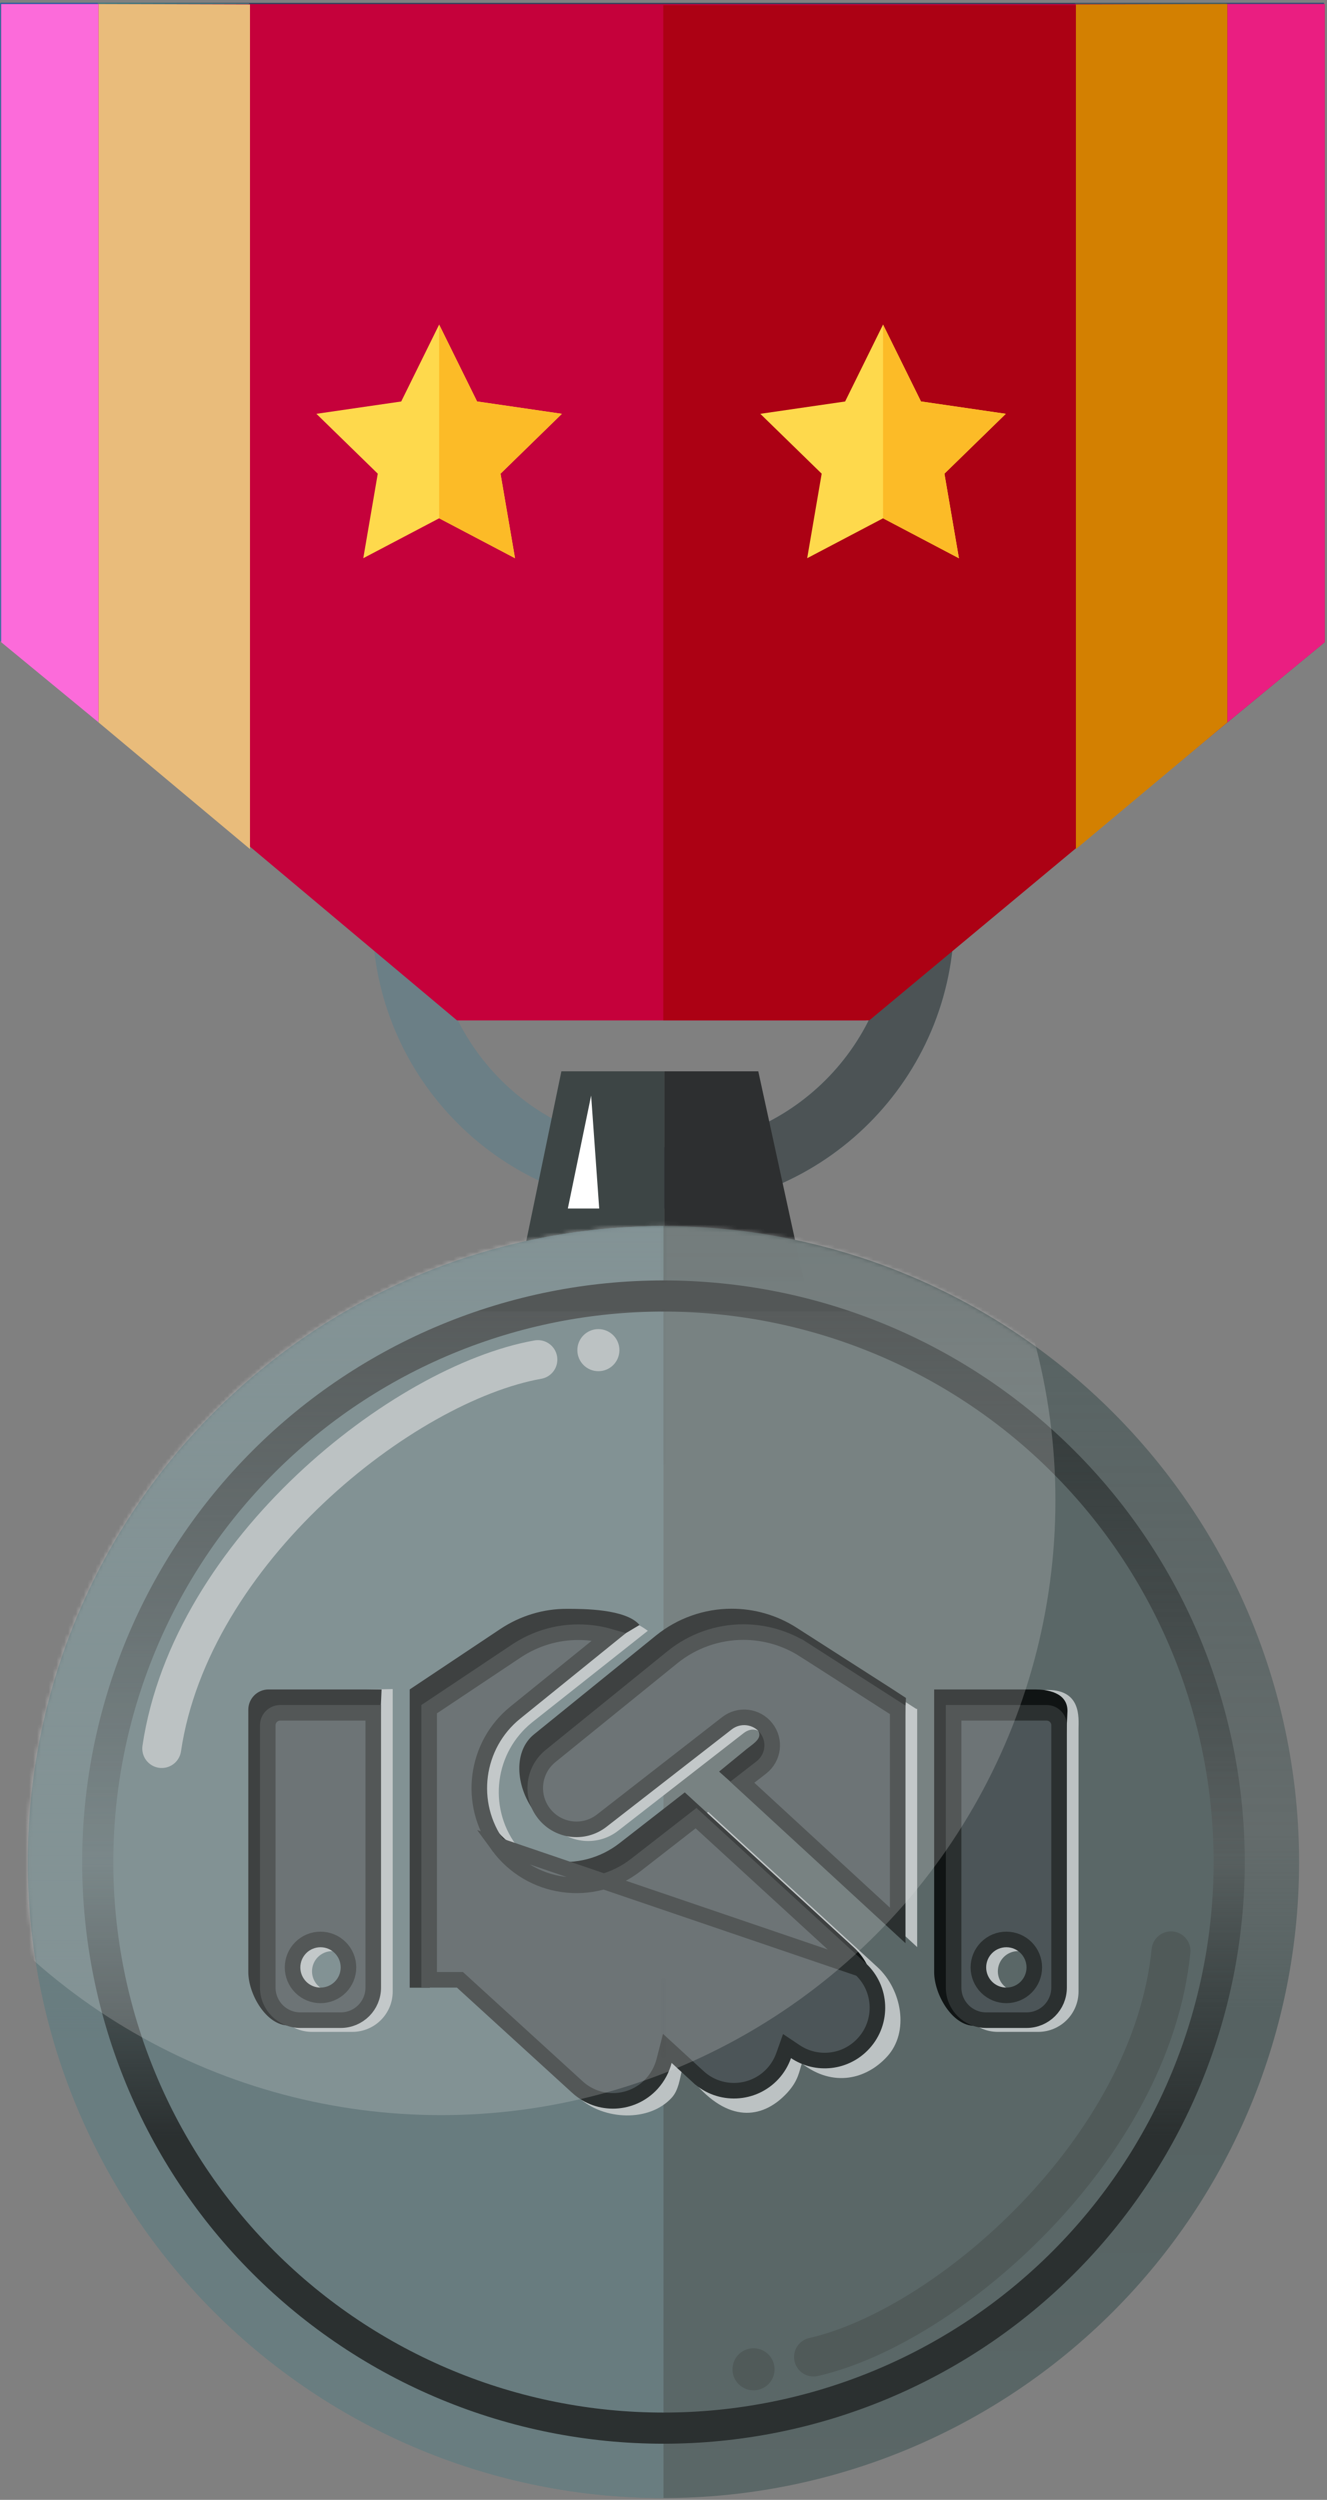 <svg width="341" height="642" viewBox="0 0 341 642" fill="none" xmlns="http://www.w3.org/2000/svg">
<rect x="0" y="0" width="341" height="642" fill="#808080" stroke="none"/>
<path d="M245.205 235.608C245.205 276.897 211.734 310.368 170.444 310.368C129.155 310.368 95.683 276.897 95.683 235.608C95.683 194.318 129.155 160.847 170.444 160.847C211.734 160.847 245.205 194.318 245.205 235.608ZM111.42 235.608C111.42 268.206 137.846 294.631 170.444 294.631C203.042 294.631 229.468 268.206 229.468 235.608C229.468 203.01 203.042 176.584 170.444 176.584C137.846 176.584 111.42 203.01 111.42 235.608Z" fill="#6B7F86"/>
<path d="M170.444 310.368C211.734 310.368 245.205 276.897 245.205 235.608C245.205 194.318 211.734 160.847 170.444 160.847V176.584C203.042 176.584 229.468 203.01 229.468 235.608C229.468 268.206 203.042 294.631 170.444 294.631V310.368Z" fill="#4C5355"/>
<path d="M194.857 275.13H170.674V329.024H206.604L194.857 275.13Z" fill="#2D2F30"/>
<path d="M132.787 330.522L144.259 275.131H170.674V330.522H132.787Z" fill="#3D4545"/>
<path d="M340.209 0.735H0.092L0.183 163.558L117.242 261.754H222.301L340.209 164.609V0.735Z" fill="#2B435D"/>
<path d="M223.18 261.735H170.235V1.023H339.89V164.592L223.18 261.735Z" fill="#273849"/>
<path d="M276.27 0.842V217.747L315.212 185.19V0.727L276.27 0.842Z" fill="#386564"/>
<path d="M315.213 185.192V0.735H340.213V164.613L315.213 185.192Z" fill="#2F527E"/>
<path d="M64.035 0.842V217.747L25.092 185.19V0.727L64.035 0.842Z" fill="#398686"/>
<path d="M25.092 185.192V0.735H0.092V164.613L25.092 185.192Z" fill="#2168AF"/>
<path d="M340.415 1.045H0.298L0.389 163.867L117.448 262.064H222.508L340.415 164.918V1.045Z" fill="#C5013B"/>
<path d="M223.386 262.045H170.441V1.333H340.096V164.901L223.386 262.045Z" fill="#AC0114"/>
<path d="M276.476 1.152V218.056L315.418 185.5V1.036L276.476 1.152Z" fill="#D38001"/>
<path d="M315.419 185.501V1.045H340.419V164.923L315.419 185.501Z" fill="#EA1E81"/>
<path d="M64.241 1.152V218.056L25.298 185.5V1.036L64.241 1.152Z" fill="#E9BC7B"/>
<path d="M25.298 185.501V1.045H0.298V164.923L25.298 185.501Z" fill="#FC6BDA"/>
<mask id="mask0_3953_4155" style="mask-type:alpha" maskUnits="userSpaceOnUse" x="7" y="314" width="327" height="328">
<path d="M170.493 641.54C127.175 641.54 85.63 624.332 54.999 593.701C24.368 563.07 7.16 521.526 7.16 478.207C7.16 434.888 24.368 393.344 54.999 362.713C85.63 332.082 127.175 314.874 170.493 314.874L170.493 478.207L170.493 641.54Z" fill="#C38957"/>
<path d="M170.493 641.54C127.175 641.54 85.63 624.332 54.999 593.701C24.368 563.07 7.16 521.526 7.16 478.207C7.16 434.888 24.368 393.344 54.999 362.713C85.63 332.082 127.175 314.874 170.493 314.874L170.493 478.207L170.493 641.54Z" fill="#C38957"/>
<path d="M170.493 314.874C191.942 314.874 213.182 319.099 232.998 327.307C252.814 335.515 270.82 347.546 285.987 362.713C301.154 377.88 313.185 395.886 321.393 415.702C329.601 435.519 333.826 456.758 333.826 478.207C333.826 499.656 329.601 520.895 321.393 540.712C313.185 560.528 301.154 578.534 285.987 593.701C270.82 608.868 252.814 620.899 232.998 629.107C213.181 637.315 191.942 641.54 170.493 641.54L170.493 478.207L170.493 314.874Z" fill="#A26753"/>
<path d="M170.492 619.582C132.997 619.582 97.038 604.687 70.525 578.174C44.012 551.661 29.117 515.702 29.117 478.207C29.117 440.712 44.012 404.753 70.525 378.24C97.038 351.727 132.997 336.832 170.492 336.832V478.207V619.582Z" fill="#C38958"/>
<path d="M170.492 336.832C189.058 336.832 207.442 340.489 224.594 347.594C241.746 354.698 257.332 365.112 270.459 378.24C283.587 391.368 294.001 406.953 301.106 424.105C308.21 441.258 311.867 459.641 311.867 478.207C311.867 496.773 308.21 515.157 301.106 532.309C294.001 549.461 283.587 565.046 270.459 578.174C257.331 591.302 241.746 601.716 224.594 608.821C207.442 615.925 189.058 619.582 170.492 619.582V478.207V336.832Z" fill="#A26753"/>
<path d="M67.697 581.003C94.96 608.266 131.936 623.582 170.492 623.582C189.583 623.582 208.487 619.822 226.125 612.516C243.762 605.21 259.788 594.502 273.288 581.003C286.787 567.503 297.495 551.477 304.801 533.84C312.107 516.202 315.867 497.298 315.867 478.207C315.867 459.116 312.107 440.212 304.801 422.574C297.495 404.937 286.787 388.911 273.288 375.411C259.789 361.912 243.762 351.204 226.125 343.898C208.487 336.592 189.583 332.832 170.492 332.832C131.936 332.832 94.96 348.148 67.697 375.411C40.433 402.674 25.117 439.651 25.117 478.207C25.117 516.763 40.433 553.74 67.697 581.003Z" stroke="#5B382F" stroke-width="8"/>
<path d="M82.071 558.747C106.567 565.259 146.428 565.888 146.738 549.501C146.797 546.376 144.523 543.833 142.342 541.594C130.521 529.454 126.305 509.722 142.825 501.464C151.847 496.953 163.171 498.066 171.628 503.563C189.048 514.886 171.838 532.411 166.299 546.14C165.306 548.601 165.274 551.383 166.389 553.791C173.173 568.439 193.748 558.747 230.69 558.747C231.324 557.834 220.782 524.109 233.583 517.24C235.722 516.092 237.769 515.376 239.886 515.139C257.821 513.132 271.437 534.98 285.126 523.22V523.22C292.457 516.921 291.864 499.969 287.145 491.533C275.846 471.33 252.137 491.645 242.745 493.383C223.166 497.005 232.579 450.79 238.472 430.195C209.535 443.077 160.702 452.666 167.933 424.199C168.487 422.016 169.67 420.034 170.984 418.205C188.577 393.708 180.412 380.235 157.547 377.277C133.426 377.019 127.156 401.577 146.484 423.311" stroke="#E6C5AA" stroke-width="9"/>
<path d="M166.953 419.609C187.805 392.976 179.645 378.391 155.187 375.277C132.426 375.038 125.067 395.866 139.223 416.305C141.921 420.201 144.538 424.716 143.21 429.265C137.735 448.024 99.932 441.903 77.298 437.658C76.549 478.075 77.298 507.753 77.298 559.537C102.603 566.155 143.798 566.789 144.033 550.097C144.077 546.956 141.775 544.413 139.56 542.185C127.16 529.712 122.808 509.273 140.641 501.065C149.661 496.913 160.649 497.994 169.139 503.144C188.071 514.628 169.992 532.651 164.217 546.739C163.195 549.233 163.163 552.062 164.31 554.501C171.309 569.379 192.542 559.537 230.668 559.537" stroke="#36221D" stroke-width="6"/>
<path d="M169.256 418.207C186.768 393.709 178.641 380.236 155.886 377.277C133.954 377.042 126.85 397.518 140.453 417.631C143.072 421.503 145.62 425.963 144.332 430.457C139.042 448.92 102.594 442.893 80.768 438.714C80.046 478.519 80.768 507.747 80.768 558.747C105.151 565.26 144.829 565.888 145.127 549.495C145.184 546.374 142.921 543.832 140.749 541.59C129.017 529.481 124.815 509.821 141.109 501.526C150.14 496.929 161.55 498.052 170.008 503.635C187.171 514.964 170.083 532.453 164.589 546.156C163.606 548.608 163.575 551.375 164.678 553.775C171.422 568.446 191.901 558.747 228.68 558.747C229.31 557.834 218.818 524.109 231.559 517.24C233.654 516.11 235.661 515.399 237.732 515.151C255.648 513.005 269.307 535.027 282.91 523.173C290.143 516.87 289.549 500.021 284.915 491.621C273.689 471.271 250.038 491.643 240.677 493.383C221.192 497.005 230.559 450.79 236.424 430.195C207.623 443.078 159.017 452.668 166.223 424.192C166.775 422.013 167.95 420.035 169.256 418.207Z" fill="url(#paint0_linear_3953_4155)" stroke="#5C382F" stroke-width="4"/>
</mask>
<g mask="url(#mask0_3953_4155)">
<circle cx="113.397" cy="385.332" r="157.863" fill="#D9D9D9" fill-opacity="0.23"/>
</g>
<path d="M170.493 641.539C127.175 641.539 85.63 624.331 54.999 593.7C24.368 563.069 7.16 521.525 7.16 478.206C7.16 434.887 24.368 393.343 54.999 362.712C85.63 332.081 127.175 314.873 170.493 314.873L170.493 478.206L170.493 641.539Z" fill="#697D80"/>
<path d="M170.493 641.539C127.175 641.539 85.63 624.331 54.999 593.7C24.368 563.069 7.16 521.525 7.16 478.206C7.16 434.887 24.368 393.343 54.999 362.712C85.63 332.081 127.175 314.873 170.493 314.873L170.493 478.206L170.493 641.539Z" fill="url(#paint1_linear_3953_4155)"/>
<path d="M170.493 314.873C191.942 314.873 213.182 319.098 232.998 327.306C252.814 335.514 270.82 347.545 285.987 362.712C301.154 377.879 313.185 395.885 321.393 415.701C329.601 435.518 333.826 456.757 333.826 478.206C333.826 499.655 329.601 520.894 321.393 540.711C313.185 560.527 301.154 578.533 285.987 593.7C270.82 608.867 252.814 620.898 232.998 629.106C213.181 637.314 191.942 641.539 170.493 641.539L170.493 478.206L170.493 314.873Z" fill="url(#paint2_linear_3953_4155)"/>
<path d="M170.492 619.581C132.997 619.581 97.038 604.686 70.525 578.173C44.012 551.66 29.117 515.701 29.117 478.206C29.117 440.711 44.012 404.752 70.525 378.239C97.038 351.726 132.997 336.831 170.492 336.831V478.206V619.581Z" fill="#687C7F"/>
<path d="M170.492 336.831C189.058 336.831 207.442 340.488 224.594 347.593C241.746 354.697 257.332 365.111 270.459 378.239C283.587 391.367 294.001 406.952 301.106 424.104C308.21 441.257 311.867 459.64 311.867 478.206C311.867 496.772 308.21 515.156 301.106 532.308C294.001 549.46 283.587 565.045 270.459 578.173C257.331 591.301 241.746 601.715 224.594 608.82C207.442 615.924 189.058 619.581 170.492 619.581V478.206V336.831Z" fill="#5A6767"/>
<path d="M67.697 581.002C94.96 608.265 131.936 623.581 170.492 623.581C189.583 623.581 208.487 619.821 226.125 612.515C243.762 605.209 259.788 594.501 273.288 581.002C286.787 567.502 297.495 551.476 304.801 533.839C312.107 516.201 315.867 497.297 315.867 478.206C315.867 459.115 312.107 440.211 304.801 422.573C297.495 404.936 286.787 388.91 273.288 375.41C259.789 361.911 243.762 351.203 226.125 343.897C208.487 336.591 189.583 332.831 170.492 332.831C131.936 332.831 94.96 348.147 67.697 375.41C40.433 402.674 25.117 439.65 25.117 478.206C25.117 516.762 40.433 553.739 67.697 581.002Z" stroke="url(#paint3_linear_3953_4155)" stroke-width="8"/>
<path d="M174.583 425.01L143.223 450.409C138.007 454.621 137.003 462.202 140.955 467.612C145.135 473.379 153.266 474.513 158.871 470.139L191.041 445.129C193.309 443.379 195.324 444.192 197.106 446.459C198.887 448.727 199.691 451.543 197.423 453.325L190.652 458.573L235.684 500.041V438.876H235.457L234.194 438.066L210.673 423.002C205.717 419.827 199.918 418.142 194.021 418.142C186.959 418.142 180.091 420.572 174.583 425.01ZM181.97 465.312L165.221 478.335C155.016 486.305 140.21 484.232 132.565 473.735C125.373 463.854 127.187 450.053 136.679 442.375L166.469 418.811C158.683 413.107 155.826 418.175 151.711 418.175C145.621 418.142 139.692 419.956 134.606 423.326L111.28 438.876L110.104 508.243H119.937L148.755 538.714C155.105 544.513 166.82 545.064 172.619 538.714C174.401 536.738 174.658 533.934 175.273 531.537L178.897 535.33C187.968 545.59 196.515 543.749 202.314 537.431C205.211 534.275 205.374 531.851 206.054 529.939C214.17 536.166 222.668 533.937 227.949 528.17C233.748 521.853 231.764 510.959 225.446 505.16L181.97 465.312ZM74.091 434.205C71.24 434.205 69.812 441.209 69.812 444.06V511.445C69.812 517.179 74.445 521.812 80.179 521.812H90.546C96.28 521.812 100.913 517.179 100.913 511.445V433.777L74.091 434.205ZM85.362 501.078C86.737 501.078 88.056 501.624 89.028 502.596C90 503.568 90.546 504.887 90.546 506.261C90.546 507.636 90 508.955 89.028 509.927C88.056 510.899 86.737 511.445 85.362 511.445C83.988 511.445 82.669 510.899 81.697 509.927C80.725 508.955 80.179 507.636 80.179 506.261C80.179 504.887 80.725 503.568 81.697 502.596C82.669 501.624 83.988 501.078 85.362 501.078ZM246.051 434.414V511.445C246.051 517.179 250.684 521.812 256.418 521.812H266.785C272.519 521.812 277.152 517.179 277.152 511.445V444.06C277.152 441.209 278.03 433.55 268.372 434.021L246.051 434.414ZM256.418 506.261C256.418 504.887 256.964 503.568 257.936 502.596C258.908 501.624 260.227 501.078 261.601 501.078C262.976 501.078 264.294 501.624 265.267 502.596C266.239 503.568 266.785 504.887 266.785 506.261C266.785 507.636 266.239 508.955 265.267 509.927C264.294 510.899 262.976 511.445 261.601 511.445C260.227 511.445 258.908 510.899 257.936 509.927C256.964 508.955 256.418 507.636 256.418 506.261Z" fill="#BCC2C3"/>
<path d="M168.583 420.009L137.223 445.408C132.007 449.619 132.36 458.427 137.223 465.138C141.402 470.904 147.266 469.511 152.871 465.138L185.041 440.127C187.309 438.378 192.692 441.663 194.474 443.93C196.256 446.198 194.116 447.41 191.848 449.192L184.786 454.97L229.684 495.04L232.804 436.062L229.457 433.875L228.194 433.065L204.673 418C199.717 414.825 193.918 413.141 188.021 413.141C180.959 413.141 174.091 415.57 168.583 420.009ZM175.97 460.31L159.221 473.334C149.016 481.304 134.21 479.23 126.565 468.734C119.373 458.853 121.187 445.052 130.679 437.373L164.347 417.316C160.832 413.173 149.826 413.173 145.711 413.173C139.621 413.141 133.692 414.955 128.606 418.324L105.28 433.875V510.469H110.437L114.416 506.443L144.027 533.462C150.376 539.261 160.193 538.808 165.992 532.458C167.773 530.482 168.972 528.182 169.588 525.784L175.095 530.838C181.413 536.637 191.261 536.216 197.06 529.899C198.518 528.311 199.587 526.465 200.267 524.553C206.552 528.765 215.105 527.89 220.386 522.124C226.185 515.806 225.764 505.958 219.446 500.159L175.97 460.31ZM68.996 433.875C66.145 433.875 63.812 436.207 63.812 439.058V506.443C63.812 512.178 68.445 520.175 74.179 520.175L85.578 520.175C91.312 520.175 94.913 512.178 94.913 506.443L98.055 433.875L68.996 433.875ZM79.362 496.077C80.737 496.077 82.056 496.623 83.028 497.595C84 498.567 89.138 501.946 89.138 503.321C89.138 504.695 87.988 508.557 85.944 510.601C83.314 512.057 79.521 509.944 78.147 509.944C76.772 509.944 76.669 505.897 75.697 504.925C74.725 503.953 74.179 502.635 74.179 501.26C74.179 499.885 74.725 498.567 75.697 497.595C76.669 496.623 77.988 496.077 79.362 496.077ZM240.051 433.875V506.443C240.051 512.178 244.684 520.261 250.418 520.261H261.186C266.92 520.261 271.152 512.178 271.152 506.443L274.312 439.393C274.312 434.514 268.819 433.875 265.968 433.875H240.051ZM250.418 501.26C250.418 499.885 250.964 498.567 251.936 497.595C252.908 496.623 254.227 496.077 255.601 496.077C256.976 496.077 258.294 496.623 259.267 497.595C260.239 498.567 265.139 501.59 265.139 502.965C265.139 504.34 263.86 508.856 262.888 509.828C261.916 510.801 257.839 511.805 256.464 511.805C255.089 511.805 252.908 505.897 251.936 504.925C250.964 503.953 250.418 502.635 250.418 501.26Z" fill="#101414"/>
<path d="M127.948 473.911L127.948 473.911C120.129 463.169 122.1 448.167 132.421 439.818L156.594 420.266C154.046 419.541 151.395 419.173 148.711 419.173H148.701C143.018 419.143 137.477 420.835 132.712 423.99C132.712 423.99 132.711 423.991 132.71 423.991L110.28 438.945V508.443H117.416H118.191L118.764 508.966L148.375 535.985L148.375 535.986C153.906 541.037 162.455 540.645 167.511 535.114C169.07 533.383 170.115 531.374 170.651 529.287L171.481 526.054L173.94 528.311L179.447 533.365L179.448 533.365C184.951 538.417 193.535 538.05 198.587 532.546L198.587 532.546C199.853 531.168 200.787 529.557 201.383 527.883L202.245 525.461L204.381 526.892C209.859 530.563 217.309 529.798 221.911 524.773L221.913 524.771C226.964 519.268 226.598 510.685 221.095 505.633L127.948 473.911ZM127.948 473.911C136.258 485.319 152.352 487.577 163.449 478.912C163.45 478.911 163.451 478.911 163.452 478.91L178.864 466.926L221.094 505.632L127.948 473.911ZM230.684 494.479L190.747 457.703L195.648 453.904L195.659 453.896C198.777 451.446 199.381 446.953 196.903 443.799C194.44 440.664 189.952 440.127 186.819 442.544L186.813 442.548L154.643 467.559L154.641 467.561C149.926 471.24 143.088 470.284 139.575 465.437L139.57 465.431C136.25 460.885 137.091 454.507 141.48 450.964L141.482 450.962L172.838 425.566C172.839 425.565 172.84 425.565 172.84 425.564C177.993 421.413 184.418 419.141 191.021 419.141C196.539 419.141 201.963 420.717 206.595 423.684L207.673 422L206.595 423.684L230.114 438.748L230.115 438.749L230.684 439.114V494.479ZM68.812 443.058C68.812 441.312 70.249 439.875 71.996 439.875H95.913V510.443C95.913 515.073 92.176 518.81 87.546 518.81H77.179C72.549 518.81 68.812 515.073 68.812 510.443V443.058ZM87.442 500.181C86.095 498.833 84.268 498.077 82.362 498.077C80.457 498.077 78.63 498.833 77.283 500.181C75.936 501.528 75.179 503.355 75.179 505.26C75.179 507.165 75.936 508.992 77.283 510.34C78.63 511.687 80.457 512.443 82.362 512.443C84.268 512.443 86.095 511.687 87.442 510.34C88.789 508.992 89.546 507.165 89.546 505.26C89.546 503.355 88.789 501.528 87.442 500.181ZM245.051 510.443V439.875H268.968C270.715 439.875 272.152 441.312 272.152 443.058V510.443C272.152 515.073 268.414 518.81 263.785 518.81H253.418C248.788 518.81 245.051 515.073 245.051 510.443ZM253.522 500.181C252.175 501.528 251.418 503.355 251.418 505.26C251.418 507.165 252.175 508.992 253.522 510.34C254.869 511.687 256.696 512.443 258.601 512.443C260.506 512.443 262.334 511.687 263.681 510.34C265.028 508.992 265.785 507.165 265.785 505.26C265.785 503.355 265.028 501.528 263.681 500.181C262.334 498.833 260.506 498.077 258.601 498.077C256.696 498.077 254.869 498.833 253.522 500.181Z" fill="#4C5558" stroke="#2B3030" stroke-width="4"/>
<path d="M145.916 310.368L151.904 281.349L153.977 310.368H145.916Z" fill="white"/>
<mask id="mask1_3953_4155" style="mask-type:alpha" maskUnits="userSpaceOnUse" x="7" y="314" width="327" height="328">
<path d="M170.444 641.54C127.125 641.54 85.581 624.332 54.95 593.701C24.319 563.07 7.111 521.526 7.111 478.207C7.111 434.888 24.319 393.344 54.95 362.713C85.581 332.082 127.125 314.874 170.444 314.874L170.444 478.207L170.444 641.54Z" fill="#C38957"/>
<path d="M170.444 641.54C127.125 641.54 85.581 624.332 54.95 593.701C24.319 563.07 7.111 521.526 7.111 478.207C7.111 434.888 24.319 393.344 54.95 362.713C85.581 332.082 127.125 314.874 170.444 314.874L170.444 478.207L170.444 641.54Z" fill="#C38957"/>
<path d="M170.444 314.874C191.893 314.874 213.132 319.099 232.949 327.307C252.765 335.515 270.771 347.546 285.938 362.713C301.105 377.88 313.136 395.886 321.344 415.702C329.552 435.519 333.777 456.758 333.777 478.207C333.777 499.656 329.552 520.895 321.344 540.712C313.136 560.528 301.105 578.534 285.938 593.701C270.771 608.868 252.765 620.899 232.949 629.107C213.132 637.315 191.893 641.54 170.444 641.54L170.444 478.207L170.444 314.874Z" fill="#A26753"/>
<path d="M170.443 619.582C132.948 619.582 96.989 604.687 70.476 578.174C43.963 551.661 29.068 515.702 29.068 478.207C29.068 440.712 43.963 404.753 70.476 378.24C96.989 351.727 132.948 336.832 170.443 336.832V478.207V619.582Z" fill="#C38958"/>
<path d="M170.443 336.832C189.009 336.832 207.393 340.489 224.545 347.594C241.697 354.698 257.282 365.112 270.41 378.24C283.538 391.368 293.952 406.953 301.057 424.105C308.161 441.258 311.818 459.641 311.818 478.207C311.818 496.773 308.161 515.157 301.057 532.309C293.952 549.461 283.538 565.046 270.41 578.174C257.282 591.302 241.697 601.716 224.545 608.821C207.393 615.925 189.009 619.582 170.443 619.582V478.207V336.832Z" fill="#A26753"/>
<path d="M67.647 581.003C94.911 608.266 131.887 623.582 170.443 623.582C189.534 623.582 208.438 619.822 226.076 612.516C243.713 605.21 259.739 594.502 273.239 581.003C286.738 567.503 297.446 551.477 304.752 533.84C312.058 516.202 315.818 497.298 315.818 478.207C315.818 459.116 312.058 440.212 304.752 422.574C297.446 404.937 286.738 388.911 273.239 375.411C259.739 361.912 243.713 351.204 226.076 343.898C208.438 336.592 189.534 332.832 170.443 332.832C131.887 332.832 94.911 348.148 67.647 375.411C40.384 402.674 25.068 439.651 25.068 478.207C25.068 516.763 40.384 553.74 67.647 581.003Z" stroke="#5B382F" stroke-width="8"/>
<path d="M82.022 558.747C106.518 565.259 146.379 565.888 146.689 549.501C146.748 546.376 144.474 543.833 142.293 541.594C130.472 529.454 126.256 509.722 142.776 501.464C151.798 496.953 163.122 498.066 171.579 503.563C188.999 514.886 171.789 532.411 166.25 546.14C165.257 548.601 165.225 551.383 166.34 553.791C173.124 568.439 193.699 558.747 230.641 558.747C231.275 557.834 220.732 524.109 233.534 517.24C235.673 516.092 237.72 515.376 239.837 515.139C257.771 513.132 271.388 534.98 285.077 523.22V523.22C292.408 516.921 291.815 499.969 287.096 491.533C275.797 471.33 252.088 491.645 242.696 493.383C223.117 497.005 232.53 450.79 238.422 430.195C209.486 443.077 160.653 452.666 167.884 424.199C168.438 422.016 169.621 420.034 170.935 418.205C188.528 393.708 180.362 380.235 157.498 377.277C133.377 377.019 127.107 401.577 146.435 423.311" stroke="#E6C5AA" stroke-width="9"/>
<path d="M166.904 419.609C187.756 392.976 179.596 378.391 155.138 375.277C132.377 375.038 125.018 395.866 139.174 416.305C141.872 420.201 144.489 424.716 143.161 429.265C137.686 448.024 99.883 441.903 77.249 437.658C76.5 478.075 77.249 507.753 77.249 559.537C102.554 566.155 143.749 566.789 143.984 550.097C144.028 546.956 141.726 544.413 139.511 542.185C127.111 529.712 122.759 509.273 140.592 501.065C149.612 496.913 160.6 497.994 169.09 503.144C188.022 514.628 169.943 532.651 164.168 546.739C163.146 549.233 163.113 552.062 164.261 554.501C171.26 569.379 192.493 559.537 230.619 559.537" stroke="#36221D" stroke-width="6"/>
<path d="M169.207 418.207C186.719 393.709 178.592 380.236 155.836 377.277C133.904 377.042 126.801 397.518 140.404 417.631C143.023 421.503 145.571 425.963 144.283 430.457C138.993 448.92 102.545 442.893 80.719 438.714C79.997 478.519 80.719 507.747 80.719 558.747C105.102 565.26 144.78 565.888 145.078 549.495C145.135 546.374 142.872 543.832 140.7 541.59C128.967 529.481 124.766 509.821 141.06 501.526C150.091 496.929 161.501 498.052 169.959 503.635C187.122 514.964 170.034 532.453 164.54 546.156C163.557 548.608 163.526 551.375 164.629 553.775C171.373 568.446 191.852 558.747 228.631 558.747C229.261 557.834 218.769 524.109 231.51 517.24C233.605 516.11 235.612 515.399 237.683 515.151C255.599 513.005 269.257 535.027 282.861 523.173C290.094 516.87 289.5 500.021 284.866 491.621C273.64 471.271 249.989 491.643 240.628 493.383C221.143 497.005 230.51 450.79 236.375 430.195C207.574 443.078 158.968 452.668 166.174 424.192C166.726 422.013 167.9 420.035 169.207 418.207Z" fill="url(#paint4_linear_3953_4155)" stroke="#5C382F" stroke-width="4"/>
</mask>
<g mask="url(#mask1_3953_4155)">
<circle cx="113.348" cy="385.332" r="157.863" fill="#D9D9D9" fill-opacity="0.23"/>
</g>
<path d="M209.05 605.314C243.358 597.519 295.786 552.049 300.913 501.007" stroke="#505A59" stroke-width="10" stroke-linecap="round"/>
<circle cx="193.634" cy="608.47" r="5.405" transform="rotate(177.309 193.634 608.47)" fill="#505A59"/>
<path d="M138.22 349.166C103.584 355.341 49.079 398.3 41.562 449.045" stroke="#BCC2C3" stroke-width="10" stroke-linecap="round"/>
<circle cx="153.768" cy="346.738" r="5.405" fill="#BCC2C3"/>
<path d="M112.848 83.356L122.595 103.106L144.391 106.273L128.619 121.646L132.343 143.354L112.848 133.105L93.353 143.354L97.076 121.646L81.305 106.273L103.101 103.106L112.848 83.356Z" fill="#FED94C"/>
<path d="M112.848 133.098V83.356L122.587 103.085L144.392 106.275L128.618 121.662L132.349 143.369L112.848 133.098Z" fill="#FCBB27"/>
<path d="M226.918 83.356L236.666 103.106L258.461 106.273L242.69 121.646L246.413 143.354L226.918 133.105L207.424 143.354L211.147 121.646L195.375 106.273L217.171 103.106L226.918 83.356Z" fill="#FED94C"/>
<path d="M226.918 133.099V83.356L236.657 103.085L258.466 106.271L242.692 121.646L246.423 143.384L226.918 133.099Z" fill="#FCBB27"/>
<defs>
<linearGradient id="paint0_linear_3953_4155" x1="184.895" y1="377.275" x2="184.895" y2="563.025" gradientUnits="userSpaceOnUse">
<stop stop-color="#AB784D"/>
<stop offset="1" stop-color="#5B382F"/>
</linearGradient>
<linearGradient id="paint1_linear_3953_4155" x1="170.493" y1="314.873" x2="170.493" y2="641.539" gradientUnits="userSpaceOnUse">
<stop stop-color="#697D80"/>
<stop offset="0.485" stop-color="#697D80" stop-opacity="0.5"/>
<stop offset="0.64" stop-color="#697D80"/>
<stop offset="1" stop-color="#697D80"/>
</linearGradient>
<linearGradient id="paint2_linear_3953_4155" x1="170.493" y1="314.873" x2="170.493" y2="641.539" gradientUnits="userSpaceOnUse">
<stop stop-color="#556161"/>
<stop offset="0.475" stop-color="#556161" stop-opacity="0.65"/>
<stop offset="0.615" stop-color="#566262"/>
<stop offset="1" stop-color="#5A6767"/>
</linearGradient>
<linearGradient id="paint3_linear_3953_4155" x1="170.492" y1="336.831" x2="170.492" y2="619.581" gradientUnits="userSpaceOnUse">
<stop stop-color="#2B3030"/>
<stop offset="0" stop-color="#313737"/>
<stop offset="0.5" stop-color="#2B3030" stop-opacity="0.19"/>
<stop offset="0.75" stop-color="#2B3030"/>
<stop offset="1" stop-color="#2B3030"/>
</linearGradient>
<linearGradient id="paint4_linear_3953_4155" x1="184.846" y1="377.275" x2="184.846" y2="563.025" gradientUnits="userSpaceOnUse">
<stop stop-color="#AB784D"/>
<stop offset="1" stop-color="#5B382F"/>
</linearGradient>
</defs>
</svg>

